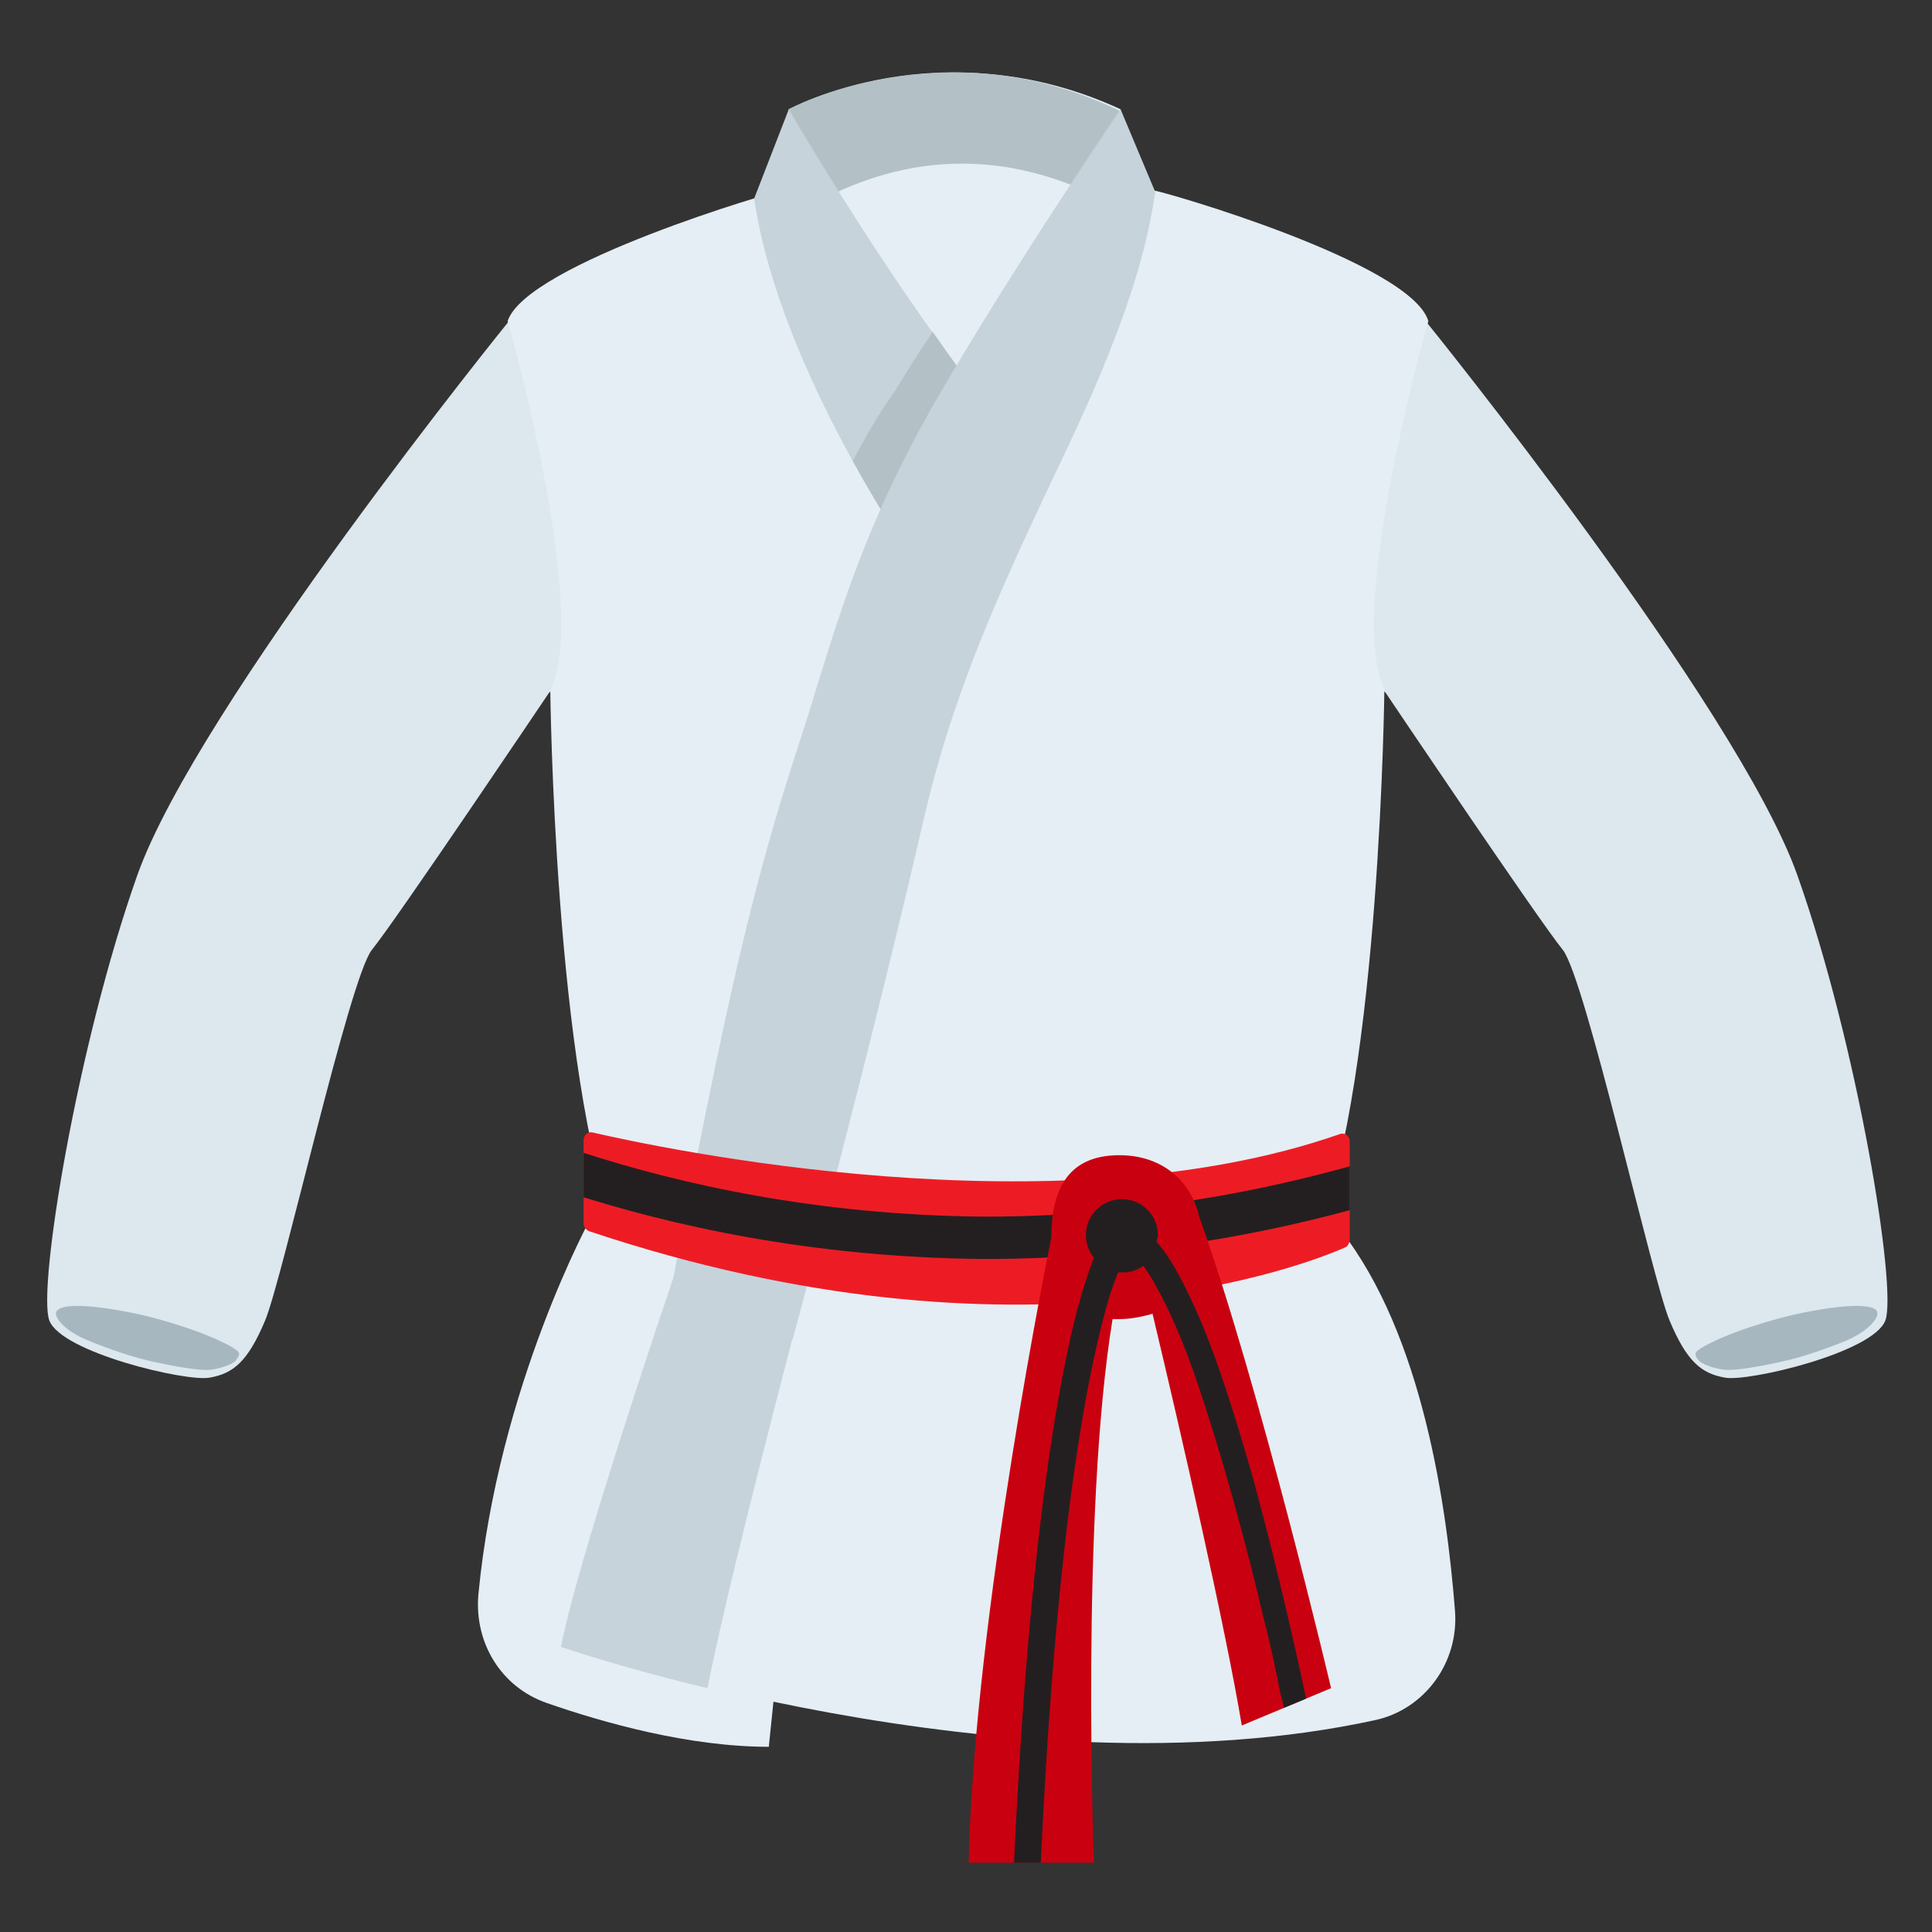 <?xml version="1.0" encoding="utf-8"?>
<!-- Generator: Adobe Illustrator 27.0.0, SVG Export Plug-In . SVG Version: 6.00 Build 0)  -->
<!DOCTYPE svg PUBLIC "-//W3C//DTD SVG 1.1//EN" "http://www.w3.org/Graphics/SVG/1.1/DTD/svg11.dtd">
<svg version="1.1" id="Layer_1" xmlns:x="http://ns.adobe.com/Extensibility/1.0/" xmlns:i="http://ns.adobe.com/AdobeIllustrator/10.0/" xmlns:graph="http://ns.adobe.com/Graphs/1.0/"
	 xmlns="http://www.w3.org/2000/svg" xmlns:xlink="http://www.w3.org/1999/xlink" x="0px" y="0px" viewBox="0 0 145 145"
	 style="enable-background:new 0 0 145 145;" xml:space="preserve">
<rect x="0" y="0" width="145" height="145" fill="#333333" stroke="none"/>
<style type="text/css">
	.st0{fill:#E4EEF4;}
	.st1{fill:#C6D3DB;}
	.st2{fill:#B3C1C6;}
	.st3{fill:#DCE7EE;}
	.st4{fill:#A6B7BF;}
	.st5{fill:#ED1C24;}
	
		.st6{clip-path:url(#SVGID_00000052071452756940818030000014387356826122505870_);fill:none;stroke:#231F20;stroke-width:3.178;stroke-miterlimit:10;}
	.st7{fill:#C9000F;}
	.st8{clip-path:url(#SVGID_00000009585103150679575180000011579433928051914133_);fill:#231F20;}
</style>
<g>
	<g>
		<path class="st0" d="M44.4,91.3c0,0-7,12.7-8.5,28.4c-0.3,3.6,1.7,6.9,5.1,8.1c4.3,1.5,10.7,3.3,16.7,3.3l4-38.8L44.4,91.3z"/>
		<path class="st0" d="M52.1,91.3c0,0-8.5,24.5-10,32.2c0,0,33.5,11.6,61.1,5.6c3.7-0.8,6.3-4.3,6-8.2c-0.6-7.7-2.4-20.7-8.6-28.6
			L52.1,91.3z"/>
		<path class="st1" d="M42.1,123.6c0,0,4.3,1.5,11,3.1c1.8-9.3,8.5-34.3,8.5-34.3l-5.8-1l-3.7-0.1C52.1,91.3,43.6,115.9,42.1,123.6z
			"/>
		<path class="st0" d="M59.2,8.2c0,0,11.5-6.2,24.9,0l-1.8,17l-9.3,5.7l-8.1-3.9l-6.3-13.7L59.2,8.2z"/>
		<path class="st2" d="M59.2,8.2l-0.6,5.1l1.2,2.7c4.6-2.7,12.8-6.4,23.5-0.8l0.7-6.9C70.7,1.9,59.2,8.2,59.2,8.2z"/>
		<g>
			<path class="st3" d="M38.2,24.1c0,0-23.4,28.9-27.9,41.6c-4.5,12.7-7.5,31-6.6,33.4s10.2,4.6,12,4.3c1.8-0.3,2.9-1.2,4.2-4.3
				c1.3-3.1,6.3-25.6,8-27.8C29.7,69.1,41.2,52,41.2,52l6-6l-1.2-18.9L38.2,24.1z"/>
			<path class="st4" d="M4.2,98.6c0,0.4,0.7,1.3,2.4,2c1.7,0.7,3.5,1.3,4.9,1.6c1.4,0.3,3.4,0.7,4.3,0.6c0.9-0.1,1.8-0.5,1.9-0.7
				s0.5-0.5,0-0.8c-0.5-0.4-2.9-1.6-7-2.6C6.6,97.8,4.2,97.8,4.2,98.6z"/>
		</g>
		<g>
			<path class="st3" d="M107,24.1c0,0,23.4,28.9,27.9,41.6c4.5,12.7,7.5,31,6.6,33.4s-10.2,4.6-12,4.3c-1.8-0.3-2.9-1.2-4.2-4.3
				c-1.3-3.1-6.3-25.6-8-27.8c-1.8-2.2-13.3-19.3-13.3-19.3l-6-6l1.2-18.9L107,24.1z"/>
			<path class="st4" d="M140.9,98.6c0,0.4-0.7,1.3-2.3,2c-1.7,0.7-3.5,1.3-4.9,1.6c-1.4,0.3-3.4,0.7-4.3,0.6
				c-0.9-0.1-1.8-0.5-1.9-0.7c-0.1-0.1-0.5-0.5,0-0.8c0.5-0.4,2.9-1.6,7-2.6C138.5,97.8,141,97.8,140.9,98.6z"/>
		</g>
		<path class="st0" d="M107.2,24.1c-1.3-4.4-20.1-9.8-20.6-9.8c0,0-7.6,12.6-10.1,17.4L67,28.3l0,0c-3.2-5.7-8.3-14-8.3-14
			c-0.4,0-19.2,5.5-20.6,9.8c0,0,6.2,21.7,3.2,27.7c0,0,0.3,28.9,5,40.8L67,103.4h3.1h5.1h3.1l20.6-10.9c4.7-11.9,5-40.8,5-40.8
			C101,45.8,107.2,24.1,107.2,24.1z"/>
		<path class="st1" d="M56.6,14.9l2.6-6.7c0,0,10.9,18.9,19.5,27.4l-10.1,6.5C68.6,42.1,58.5,27.8,56.6,14.9z"/>
		<path class="st2" d="M64,34.6c2.5,4.5,4.6,7.6,4.6,7.6l10.1-6.5c-2.8-2.8-5.9-6.7-8.7-10.8c-1,1.5-1.9,2.9-2.8,4.4
			C65.9,31.1,64.9,32.9,64,34.6z"/>
		<path class="st1" d="M84.1,8.2c0,0-8.3,12.2-14,22.1c-6,10.5-7.7,18.1-10.1,25.4c-3.5,10.7-5.4,19-9.5,40.4l9,4.4
			c0,0,5.7-21.1,9.8-38.9c2-8.7,5-15.7,9.3-24.8c2.7-5.7,7-14.4,8.1-22.4L84.1,8.2z"/>
	</g>
	<path class="st5" d="M44.5,85c4.8,1.1,34.7,7.6,56.1,0.1c0.4-0.1,0.7,0.2,0.7,0.6V93c0,0.2-0.1,0.5-0.3,0.6
		c-2.9,1.3-24.2,9.7-56.8-1.2c-0.2-0.1-0.4-0.3-0.4-0.6v-6.2C43.8,85.2,44.1,84.9,44.5,85z"/>
	<g>
		<defs>
			<path id="SVGID_1_" d="M44.5,85c4.8,1.1,34.7,7.6,56.1,0.1c0.4-0.1,0.7,0.2,0.7,0.6V93c0,0.2-0.1,0.5-0.3,0.6
				c-2.9,1.3-24.2,9.7-56.8-1.2c-0.2-0.1-0.4-0.3-0.4-0.6v-6.2C43.8,85.2,44.1,84.9,44.5,85z"/>
		</defs>
		<clipPath id="SVGID_00000059272167436042124380000003643135470754264472_">
			<use xlink:href="#SVGID_1_"  style="overflow:visible;"/>
		</clipPath>
		
			<path style="clip-path:url(#SVGID_00000059272167436042124380000003643135470754264472_);fill:none;stroke:#231F20;stroke-width:3.178;stroke-miterlimit:10;" d="
			M43.2,88c7.4,2.4,17.9,4.8,30.7,4.9c11.6,0,21.4-2,28.4-4"/>
	</g>
	<path class="st7" d="M99.9,126.7c0,0-5.3-22.5-9.9-35.4l0,0c-0.6-2.6-2.7-4.6-6-4.6c-4,0-5.1,2.8-5.1,6.2c0,0-5.8,28.3-6.2,46.9
		h9.4c0,0-1-26.1,1.4-40.8c0.1,0,0.3,0,0.5,0c0.9,0,1.8-0.2,2.5-0.4c2.2,9.2,5.5,23.7,6.7,30.9L99.9,126.7z"/>
	<g>
		<defs>
			<path id="SVGID_00000043426248699308183740000011706161795642431423_" d="M99.9,126.7c0,0-5.3-22.5-9.9-35.4l0,0
				c-0.6-2.6-2.7-4.6-6-4.6c-4,0-5.1,2.8-5.1,6.2c0,0-5.8,28.3-6.2,46.9h9.4c0,0-1-26.1,1.4-40.8c0.1,0,0.3,0,0.5,0
				c0.9,0,1.8-0.2,2.5-0.4c2.2,9.2,5.5,23.7,6.7,30.9L99.9,126.7z"/>
		</defs>
		<clipPath id="SVGID_00000060717884569419720850000014894534936251762323_">
			<use xlink:href="#SVGID_00000043426248699308183740000011706161795642431423_"  style="overflow:visible;"/>
		</clipPath>
		<path style="clip-path:url(#SVGID_00000060717884569419720850000014894534936251762323_);fill:#231F20;" d="M98.3,128.8
			c0,0-1.8-8.9-4.3-18c-1.3-4.5-2.7-9.1-4.3-12.6c-0.8-1.8-1.6-3.3-2.4-4.4c-0.2-0.2-0.3-0.4-0.5-0.6c0-0.2,0.1-0.3,0.1-0.5
			c0-1.5-1.2-2.7-2.7-2.7s-2.7,1.2-2.7,2.7c0,0.6,0.2,1.2,0.6,1.7c-0.5,1.3-1.3,3.6-2.1,7.6c-1.4,6.8-3,18.4-3.9,37.9l2,0.1
			c0.9-19.4,2.5-30.9,3.9-37.6c0.7-3.3,1.3-5.4,1.8-6.6c0-0.1,0.1-0.2,0.1-0.3c0.1,0,0.3,0,0.4,0c0.6,0,1.1-0.2,1.5-0.5
			c0.3,0.4,0.7,1,1,1.6c1.2,2.1,2.5,5.3,3.6,8.8c1.7,5.2,3.3,11.2,4.4,15.9c0.6,2.3,1,4.3,1.3,5.8c0.2,0.7,0.3,1.3,0.4,1.7
			s0.1,0.6,0.1,0.6L98.3,128.8L98.3,128.8z"/>
	</g>
</g>
</svg>
